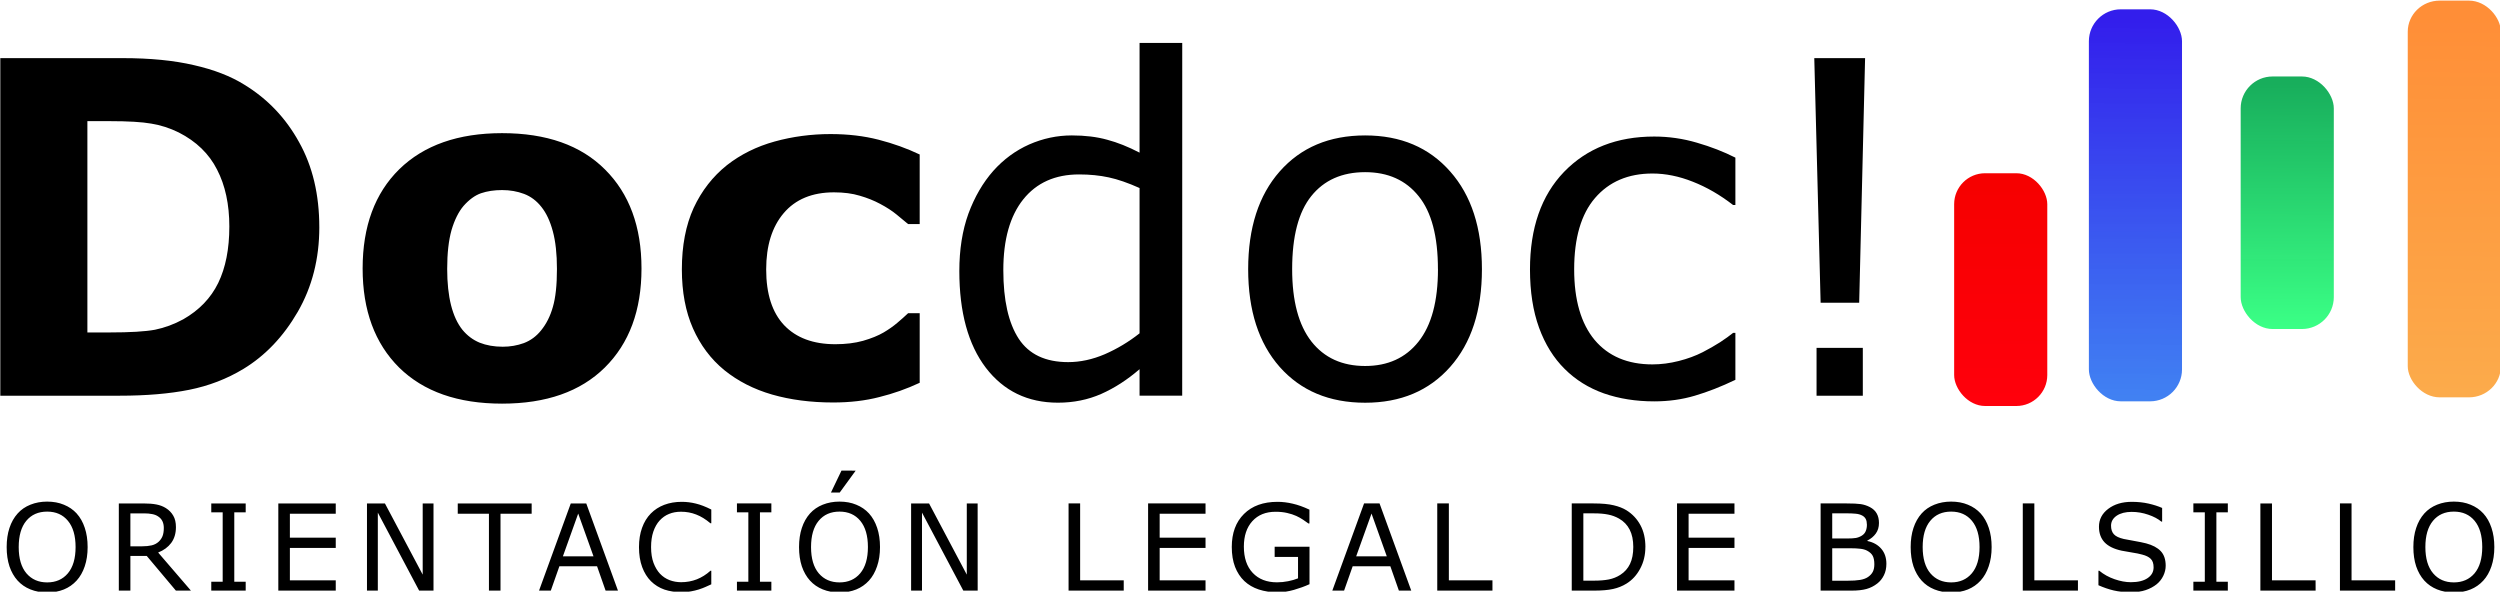 <svg xmlns="http://www.w3.org/2000/svg" xmlns:xlink="http://www.w3.org/1999/xlink" width="473.335" height="112.027" viewBox="0 0 125.237 29.641">
  <defs>
    <style>
      @-webkit-keyframes heightDance{50%{-webkit-transform:scaleY(1.025);transform:scaleY(1.025)}}@keyframes heightDance{50%{-webkit-transform:scaleY(1.025);transform:scaleY(1.025)}}.animated{-webkit-animation-duration:1s;animation-duration:1s;-webkit-animation-fill-mode:both;animation-fill-mode:both}.animated.infinite{-webkit-animation-iteration-count:infinite;animation-iteration-count:infinite}@media (prefers-reduced-motion){.animated{-webkit-animation:unset!important;animation:unset!important;-webkit-transition:none!important;transition:none!important}}.heightDance{-webkit-animation-name:heightDance;animation-name:heightDance}
    </style>
    <linearGradient id="d">
      <stop offset="0" stop-color="#ff8e37"/>
      <stop offset="1" stop-color="#fcab4b"/>
    </linearGradient>
    <linearGradient id="c">
      <stop offset="0" stop-color="#00a64b" stop-opacity=".906"/>
      <stop offset="1" stop-color="#28ff7a" stop-opacity=".914"/>
    </linearGradient>
    <linearGradient id="b">
      <stop offset="0" stop-color="#331eec"/>
      <stop offset="1" stop-color="#2c73f1" stop-opacity=".902"/>
    </linearGradient>
    <linearGradient id="a">
      <stop offset="0" stop-color="#f60000"/>
      <stop offset="1" stop-color="#ff000c"/>
    </linearGradient>
    <linearGradient xlink:href="#a" id="e" x1="88.784" y1="72.492" x2="88.76" y2="78.26" gradientUnits="userSpaceOnUse" gradientTransform="translate(-1.1 2.15) scale(.971)"/>
    <linearGradient xlink:href="#b" id="f" x1="88.784" y1="72.492" x2="88.76" y2="78.26" gradientUnits="userSpaceOnUse" gradientTransform="matrix(.971 0 0 1.634 2.278 -49.956)"/>
    <linearGradient xlink:href="#c" id="g" x1="88.784" y1="72.492" x2="88.76" y2="78.26" gradientUnits="userSpaceOnUse" gradientTransform="matrix(.971 0 0 1.053 6.084 -6.24)"/>
    <linearGradient xlink:href="#d" id="h" x1="88.784" y1="72.492" x2="88.76" y2="78.26" gradientUnits="userSpaceOnUse" gradientTransform="matrix(.971 0 0 1.654 10.273 -51.593)"/>
  </defs>
  <g transform="translate(-69.643 -135.803) scale(1.998)">
    <g aria-label="Docdoc!" style="line-height:47.244px" font-weight="400" font-size="44" font-family="sans-serif" letter-spacing="0" word-spacing="0">
    <path d="M42.862 73.667q0 1.183-.54 2.12-.54.933-1.364 1.433-.62.375-1.359.523-.739.148-1.75.148h-2.985v-8.464h3.07q1.034 0 1.785.176.75.17 1.262.489.875.534 1.375 1.444.506.903.506 2.131zm-2.256-.017q0-.835-.307-1.427-.302-.597-.961-.932-.335-.165-.688-.222-.347-.062-1.051-.062h-.552v5.298h.552q.778 0 1.142-.068.364-.074.71-.262.598-.341.876-.91.279-.574.279-1.415zm10.334 1.052q0 1.574-.921 2.484-.915.904-2.575.904-1.66 0-2.58-.904-.916-.91-.916-2.484 0-1.586.92-2.49.927-.904 2.576-.904 1.671 0 2.58.91.916.91.916 2.484zm-2.518 1.552q.199-.245.295-.586.103-.347.103-.955 0-.563-.103-.944-.102-.38-.284-.608-.182-.233-.438-.33-.255-.096-.551-.096-.296 0-.529.08-.227.08-.437.318-.188.222-.302.608-.108.387-.108.972 0 .523.097.91.097.38.284.614.182.221.432.324.256.102.58.102.279 0 .529-.091.255-.097.432-.318zm7.321 1.807q-.835 0-1.529-.199-.688-.199-1.2-.614-.505-.415-.784-1.046-.278-.63-.278-1.478 0-.892.295-1.54.302-.648.836-1.074.517-.404 1.194-.592.676-.187 1.404-.187.653 0 1.205.142.551.142 1.029.37v1.745h-.29q-.12-.103-.29-.24-.165-.136-.41-.266-.233-.125-.511-.205-.279-.085-.648-.085-.819 0-1.262.523-.438.517-.438 1.41 0 .92.45 1.398.454.477 1.284.477.387 0 .694-.085.312-.09.517-.21.193-.114.34-.239.149-.125.274-.244h.29v1.745q-.484.227-1.012.358-.523.136-1.16.136z" style="-inkscape-font-specification:'sans-serif Bold'" font-weight="700"/>
    <path d="M64.497 77.89h-1.069v-.664q-.46.398-.96.62-.5.22-1.086.22-1.137 0-1.808-.875-.665-.875-.665-2.427 0-.807.228-1.438.233-.63.625-1.074.387-.432.898-.66.517-.227 1.069-.227.5 0 .887.108.386.102.812.324v-2.751h1.07zm-1.069-1.563v-3.643q-.432-.194-.773-.267-.34-.074-.744-.074-.898 0-1.399.625-.5.625-.5 1.774 0 1.13.387 1.722.386.585 1.239.585.455 0 .92-.199.467-.204.87-.523zm8.584-1.608q0 1.552-.796 2.45-.796.898-2.132.898-1.347 0-2.143-.898-.79-.898-.79-2.45t.79-2.45q.796-.904 2.143-.904 1.336 0 2.132.904.796.898.796 2.45zm-1.103 0q0-1.234-.483-1.83-.483-.603-1.342-.603-.87 0-1.352.602-.478.597-.478 1.83 0 1.195.483 1.814.483.614 1.347.614.853 0 1.336-.608.49-.614.49-1.82zm7.458 2.774q-.534.256-1.017.398-.478.142-1.018.142-.688 0-1.262-.2-.574-.204-.983-.613-.415-.41-.643-1.035-.227-.625-.227-1.46 0-1.558.853-2.445.858-.887 2.262-.887.546 0 1.069.154.528.153.966.375v1.188h-.057q-.489-.38-1.012-.585-.517-.205-1.011-.205-.91 0-1.439.614-.523.608-.523 1.79 0 1.149.512 1.768.517.614 1.45.614.324 0 .659-.085t.603-.222q.233-.12.437-.25.205-.136.324-.233h.057zm3.252-8.066l-.148 6.133h-.967l-.159-6.133zm-.057 8.464h-1.16v-1.2h1.16z" style="line-height:47.244px"/>
  </g>
  <rect class="animated heightDance infinite" ry=".776" rx=".776" y="72.313" x="83.852" height="5.836" width="2.335" fill="url(#e)" style="-webkit-animation-delay:200ms,200ms;animation-delay:200ms,200ms"/>
  <rect class="animated heightDance infinite" ry=".8" rx=".8" y="68.203" x="87.23" height="9.829" width="2.335" fill="url(#f)" style="-webkit-animation-delay:600ms,600ms;animation-delay:600ms,600ms"/>
  <rect class="animated heightDance infinite" ry=".8" rx=".8" y="69.887" x="91.036" height="6.332" width="2.335" fill="url(#g)" style="-webkit-animation-delay:400ms,400ms;animation-delay:400ms,400ms"/>
  <rect class="animated heightDance infinite" ry=".78" rx=".8" y="67.985" x="95.225" height="9.947" width="2.335" fill="url(#h)"/>
  <path d="M36.777 80.843q.134.147.204.36.072.212.072.483 0 .27-.073.484-.072.213-.203.356-.135.148-.32.223-.184.075-.42.075-.23 0-.42-.077-.188-.076-.32-.221-.132-.146-.204-.357-.07-.212-.07-.483 0-.268.07-.479.07-.213.206-.364.129-.144.32-.22.192-.077.418-.077.235 0 .421.078.188.076.32.219zm-.026.843q0-.426-.191-.657-.191-.232-.521-.232-.334 0-.525.232-.189.23-.189.657 0 .43.194.659.194.227.52.227t.518-.227q.194-.23.194-.66zm2.892 1.092h-.377l-.731-.87h-.41v.87h-.29v-2.186h.612q.198 0 .33.026.132.025.238.091.119.075.185.19.067.113.067.287 0 .237-.119.397-.118.158-.327.24zm-.68-1.571q0-.094-.033-.166-.033-.073-.109-.123-.063-.043-.15-.059-.086-.018-.204-.018h-.342v.826h.294q.138 0 .24-.024.103-.025.175-.091.066-.062.097-.14.032-.082.032-.205zm2.053 1.571h-.863v-.223h.286v-1.74h-.286v-.223h.863v.223h-.286v1.74h.286zm2.258 0h-1.44v-2.186h1.44v.258h-1.15v.6h1.15v.258h-1.15v.812h1.15zm2.451 0h-.36l-1.036-1.956v1.956h-.272v-2.186h.45l.947 1.785v-1.785h.271zm2.461-1.928h-.781v1.928h-.29V80.85h-.782v-.258h1.853zm2.164 1.928h-.31l-.214-.61h-.945l-.215.61h-.295l.796-2.186h.388zm-.613-.859l-.384-1.073-.384 1.073zm2.953.701q-.08.035-.146.066-.065.03-.17.064-.09.028-.196.047-.104.02-.23.02-.238 0-.433-.065-.194-.068-.338-.21-.14-.14-.22-.354-.08-.216-.08-.5 0-.271.077-.484.076-.213.22-.36.14-.142.336-.217.199-.075.44-.075.176 0 .35.043.177.042.39.15v.345h-.021q-.18-.152-.358-.22-.178-.07-.38-.07-.167 0-.3.055-.132.052-.237.166-.1.11-.158.279-.056.167-.056.387 0 .23.062.397.063.165.161.27.103.108.24.161.138.052.29.052.21 0 .394-.072.183-.072.343-.216h.02zm1.506.158h-.863v-.223h.286v-1.74h-.286v-.223h.863v.223h-.286v1.74h.286zm2.448-1.935q.133.147.204.36.072.212.072.483 0 .27-.074.484-.072.213-.202.356-.135.148-.32.223-.184.075-.42.075-.23 0-.42-.077-.188-.076-.32-.221-.132-.146-.204-.357-.07-.212-.07-.483 0-.268.07-.479.07-.213.205-.364.13-.144.32-.22.193-.077.419-.077.235 0 .421.078.188.076.319.219zm-.027.843q0-.426-.19-.657-.191-.232-.522-.232-.333 0-.524.232-.19.23-.19.657 0 .43.194.659.194.227.52.227t.518-.227q.194-.23.194-.66zm-.307-1.916l-.4.549h-.22l.264-.55zm3.059 3.008h-.36l-1.036-1.956v1.956H57.7v-2.186h.45l.946 1.785v-1.785h.272zm3.662 0h-1.383v-2.186h.29v1.928h1.093zm2.051 0h-1.44v-2.186h1.44v.258h-1.15v.6h1.15v.258h-1.15v.812h1.15zm2.607-.161q-.18.082-.392.143-.212.06-.41.06-.256 0-.469-.07-.212-.07-.362-.211-.151-.143-.234-.356-.082-.214-.082-.5 0-.524.306-.827.306-.304.84-.304.187 0 .381.046.195.044.42.15v.346h-.026q-.046-.035-.133-.093-.086-.057-.17-.095-.101-.046-.23-.075-.128-.03-.291-.03-.367 0-.582.236-.212.235-.212.637 0 .424.223.66.223.236.608.236.14 0 .28-.028.141-.028.247-.072v-.536h-.586v-.256h.874zm2.551.161h-.31l-.214-.61h-.945l-.215.61h-.295l.796-2.186h.388zm-.613-.859l-.383-1.073-.385 1.073zm2.649.859h-1.384v-2.186h.291v1.928h1.093zm3.834-1.091q0 .298-.13.54-.129.243-.345.376-.15.093-.335.134-.183.041-.484.041h-.552v-2.186h.546q.32 0 .508.047.19.045.32.126.223.14.348.372.125.231.125.55zm-.303-.004q0-.257-.09-.433-.09-.177-.267-.278-.129-.073-.274-.101-.146-.03-.348-.03h-.273v1.687h.273q.21 0 .365-.03.157-.031.288-.115.163-.104.244-.274.082-.17.082-.426zm2.537 1.095h-1.44v-2.186h1.44v.258h-1.15v.6h1.15v.258h-1.15v.812h1.15zm3.809-.672q0 .163-.062.287-.061.125-.165.206-.124.097-.272.138-.147.041-.374.041h-.776v-2.186h.648q.24 0 .358.017.119.018.228.074.12.063.174.163.055.098.055.236 0 .156-.08.266-.079.109-.211.175v.011q.222.046.35.196.127.148.127.376zm-.489-.986q0-.079-.026-.133-.027-.055-.085-.088-.07-.04-.168-.049-.098-.01-.244-.01h-.346v.631h.376q.136 0 .217-.013.08-.015.15-.059.069-.044.097-.113.03-.07.03-.166zm.187.997q0-.132-.04-.21-.04-.077-.144-.132-.07-.036-.172-.047-.1-.012-.243-.012h-.457v.814h.385q.19 0 .312-.02t.2-.073q.082-.057.12-.13.039-.074.039-.19zm2.665-1.274q.133.147.204.36.072.212.072.483 0 .27-.074.484-.072.213-.202.356-.135.148-.32.223-.184.075-.42.075-.23 0-.42-.077-.188-.076-.32-.221-.132-.146-.204-.357-.07-.212-.07-.483 0-.268.07-.479.07-.213.205-.364.13-.144.32-.22.193-.077.419-.077.235 0 .421.078.188.076.319.219zm-.027.843q0-.426-.19-.657-.191-.232-.522-.232-.333 0-.524.232-.19.23-.19.657 0 .43.194.659.194.227.52.227t.518-.227q.194-.23.194-.66zm2.467 1.092h-1.383v-2.186h.29v1.928h1.093zm2.2-.624q0 .128-.06.253-.06.124-.166.211-.118.094-.275.147-.156.053-.376.053-.236 0-.426-.044-.188-.044-.383-.131v-.364h.02q.167.138.384.213.217.075.408.075.27 0 .42-.102.151-.101.151-.27 0-.145-.072-.214-.07-.07-.216-.107-.11-.03-.239-.049-.128-.019-.272-.048-.29-.062-.431-.21-.14-.15-.14-.39 0-.274.232-.449.232-.176.589-.176.23 0 .423.044.192.044.34.109v.343h-.02q-.125-.105-.329-.174-.203-.07-.415-.07-.234 0-.376.096-.141.097-.141.25 0 .136.07.214.07.078.248.119.094.02.268.05.173.03.293.06.244.065.367.195.124.131.124.366zm1.558.624h-.864v-.223h.287v-1.74h-.287v-.223h.864v.223h-.287v1.74h.287zm2.201 0H91.53v-2.186h.291v1.928h1.093zm1.994 0h-1.384v-2.186h.291v1.928h1.093zm2.211-1.935q.134.147.204.36.072.212.072.483 0 .27-.073.484-.072.213-.203.356-.135.148-.32.223-.184.075-.42.075-.23 0-.42-.077-.188-.076-.32-.221-.132-.146-.204-.357-.07-.212-.07-.483 0-.268.07-.479.07-.213.205-.364.13-.144.32-.22.193-.077.419-.077.235 0 .421.078.188.076.319.219zm-.027.843q0-.426-.19-.657-.191-.232-.522-.232-.333 0-.524.232-.19.23-.19.657 0 .43.195.659.193.227.52.227.325 0 .518-.227.193-.23.193-.66z" aria-label="ORIENTACIÓN LEGAL DE BOLSILLO" font-weight="400" font-size="3.007" font-family="sans-serif" letter-spacing=".32" word-spacing="0" stroke-width=".265"/>
  </g>
</svg>